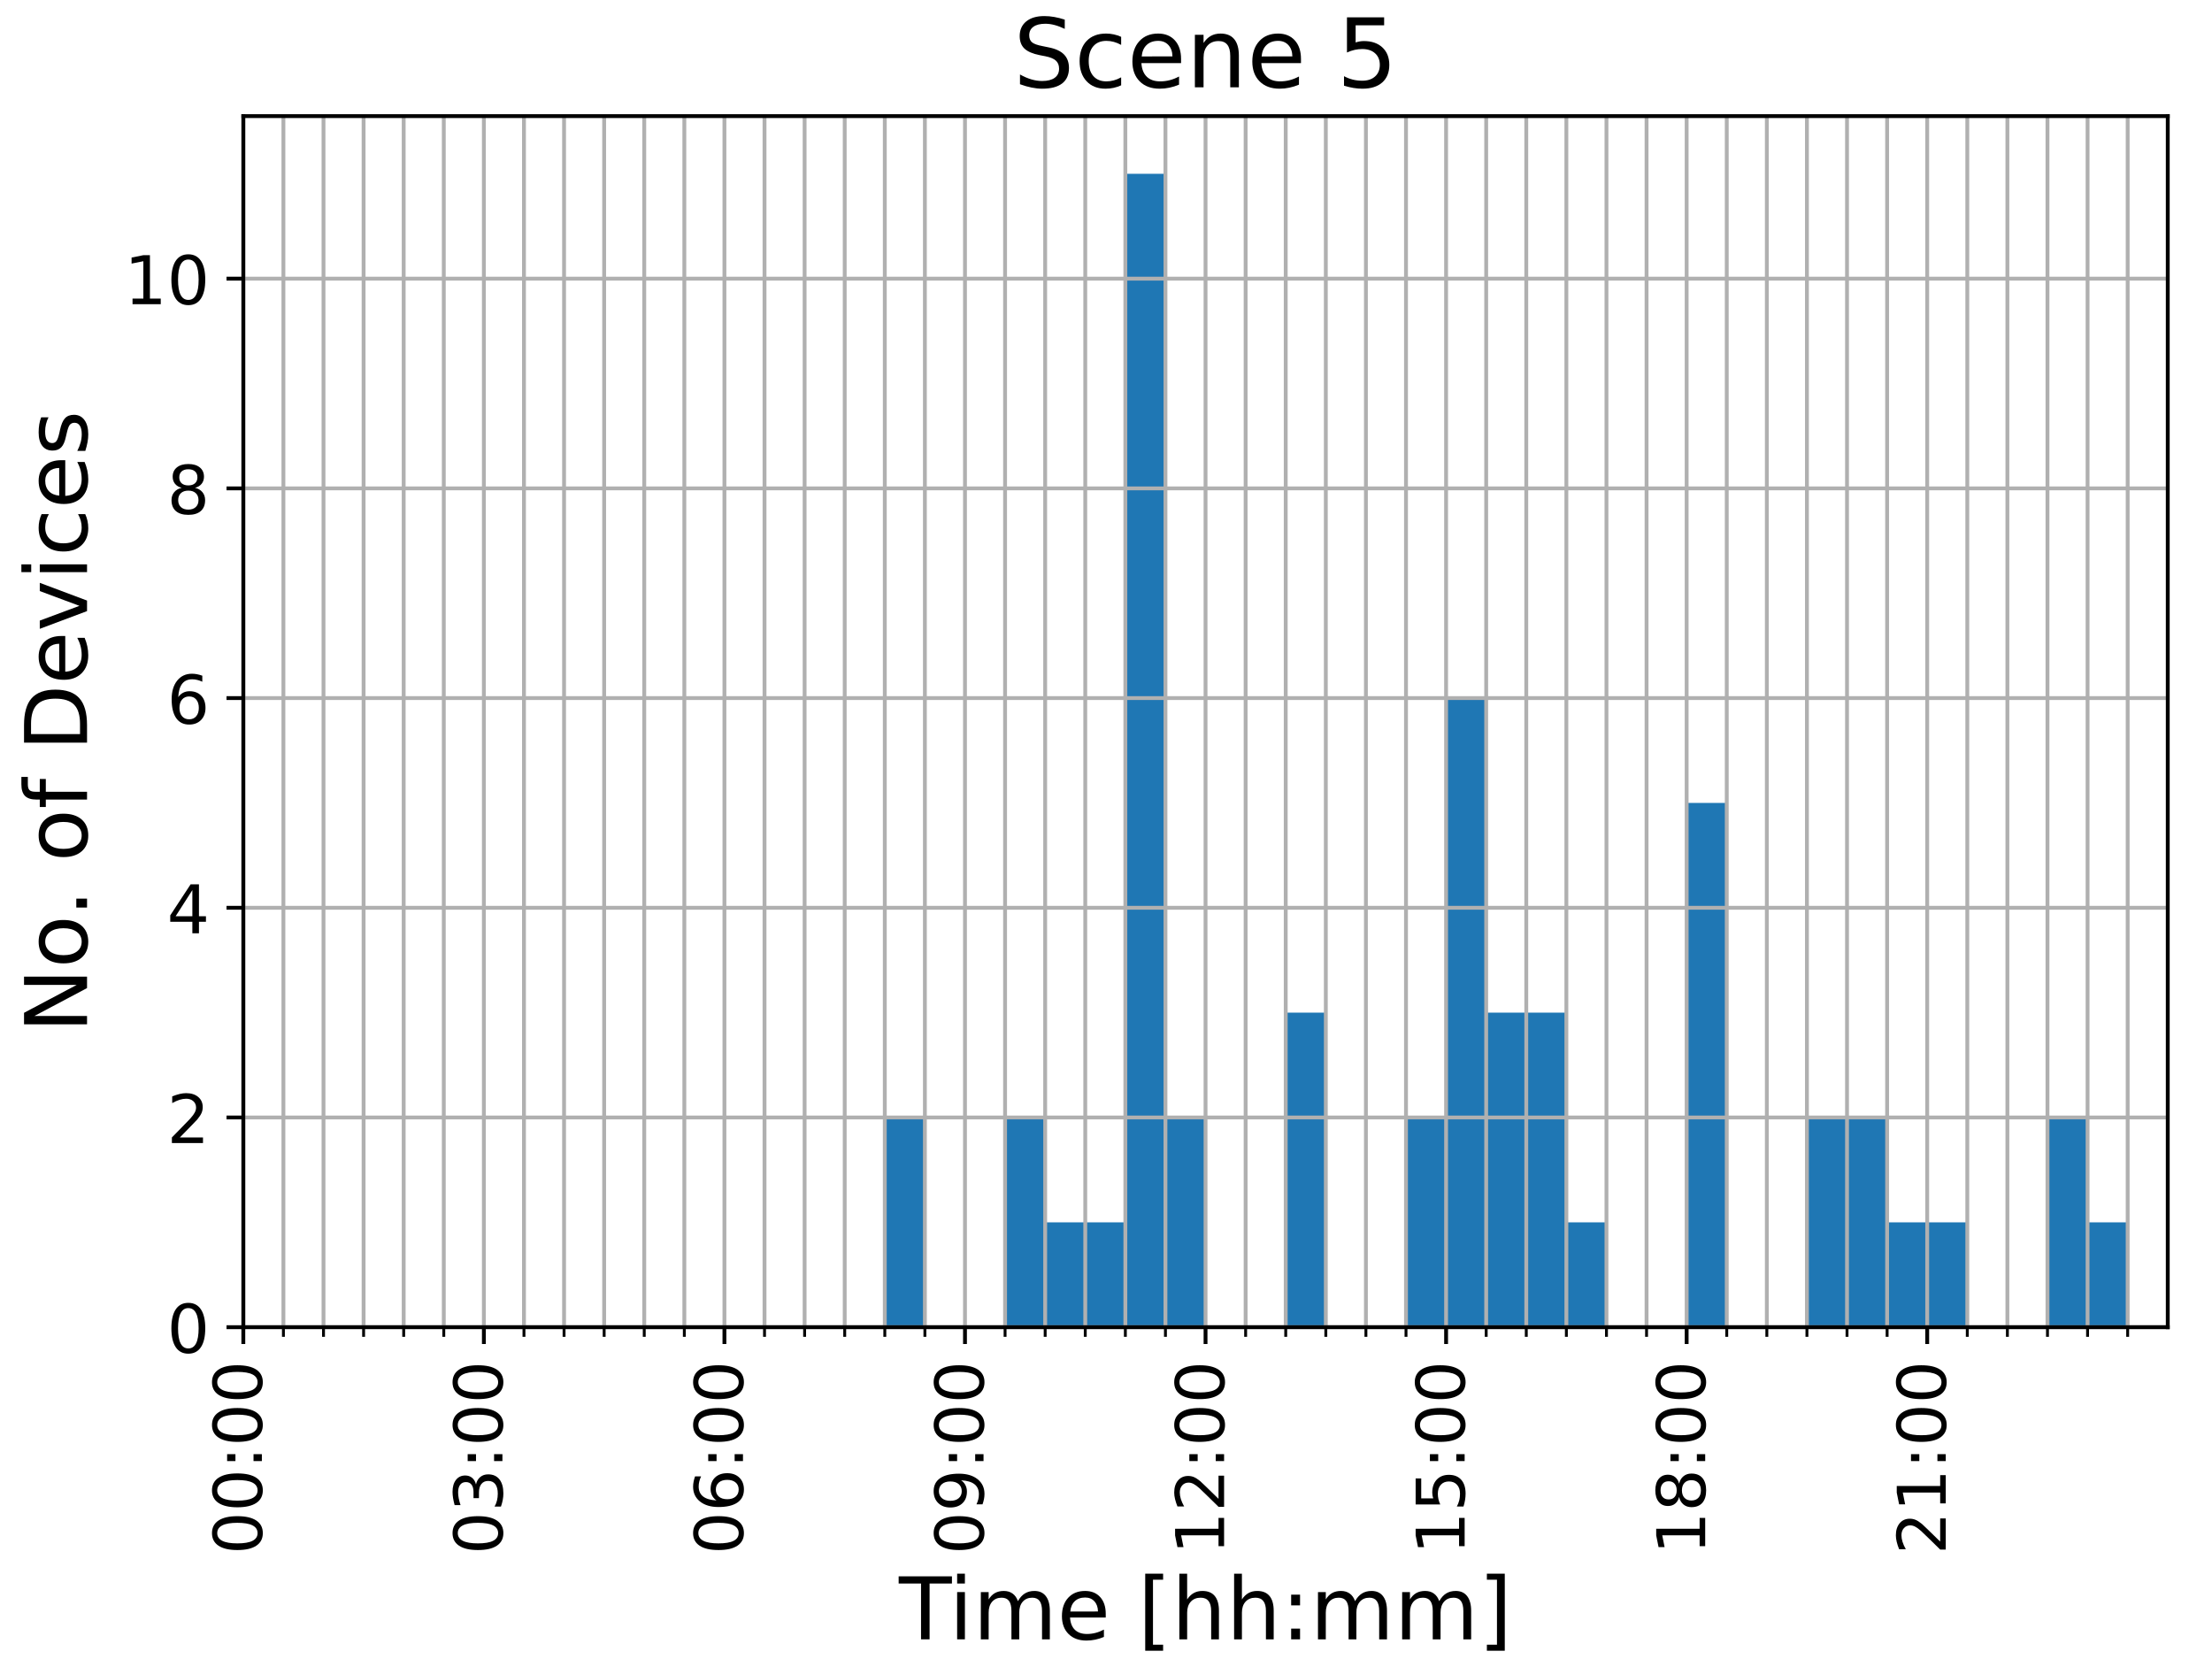 <?xml version="1.0" encoding="utf-8" standalone="no"?>
<!DOCTYPE svg PUBLIC "-//W3C//DTD SVG 1.1//EN"
  "http://www.w3.org/Graphics/SVG/1.1/DTD/svg11.dtd">
<!-- Created with matplotlib (https://matplotlib.org/) -->
<svg height="345.6pt" version="1.1" viewBox="0 0 460.8 345.6" width="460.8pt" xmlns="http://www.w3.org/2000/svg" xmlns:xlink="http://www.w3.org/1999/xlink">
 <defs>
  <style type="text/css">*{stroke-linecap:butt;stroke-linejoin:round;}</style>
 </defs>
 <g id="figure_1">
  <g id="patch_1">
   <path d="M 0 345.6 
L 460.8 345.6 
L 460.8 0 
L 0 0 
z
" style="fill:#ffffff;"/>
  </g>
  <g id="axes_1">
   <g id="patch_2">
    <path d="M 50.688 276.48 
L 451.584 276.48 
L 451.584 24.192 
L 50.688 24.192 
z
" style="fill:#ffffff;"/>
   </g>
   <g id="patch_3">
    <path clip-path="url(#p0e82ef0969)" d="M 50.688 276.48 
L 59.04 276.48 
L 59.04 276.48 
L 50.688 276.48 
z
" style="fill:#1f77b4;"/>
   </g>
   <g id="patch_4">
    <path clip-path="url(#p0e82ef0969)" d="M 59.04 276.48 
L 67.392 276.48 
L 67.392 276.48 
L 59.04 276.48 
z
" style="fill:#1f77b4;"/>
   </g>
   <g id="patch_5">
    <path clip-path="url(#p0e82ef0969)" d="M 67.392 276.48 
L 75.744 276.48 
L 75.744 276.48 
L 67.392 276.48 
z
" style="fill:#1f77b4;"/>
   </g>
   <g id="patch_6">
    <path clip-path="url(#p0e82ef0969)" d="M 75.744 276.48 
L 84.096 276.48 
L 84.096 276.48 
L 75.744 276.48 
z
" style="fill:#1f77b4;"/>
   </g>
   <g id="patch_7">
    <path clip-path="url(#p0e82ef0969)" d="M 84.096 276.48 
L 92.448 276.48 
L 92.448 276.48 
L 84.096 276.48 
z
" style="fill:#1f77b4;"/>
   </g>
   <g id="patch_8">
    <path clip-path="url(#p0e82ef0969)" d="M 92.448 276.48 
L 100.8 276.48 
L 100.8 276.48 
L 92.448 276.48 
z
" style="fill:#1f77b4;"/>
   </g>
   <g id="patch_9">
    <path clip-path="url(#p0e82ef0969)" d="M 100.8 276.48 
L 109.152 276.48 
L 109.152 276.48 
L 100.8 276.48 
z
" style="fill:#1f77b4;"/>
   </g>
   <g id="patch_10">
    <path clip-path="url(#p0e82ef0969)" d="M 109.152 276.48 
L 117.504 276.48 
L 117.504 276.48 
L 109.152 276.48 
z
" style="fill:#1f77b4;"/>
   </g>
   <g id="patch_11">
    <path clip-path="url(#p0e82ef0969)" d="M 117.504 276.48 
L 125.856 276.48 
L 125.856 276.48 
L 117.504 276.48 
z
" style="fill:#1f77b4;"/>
   </g>
   <g id="patch_12">
    <path clip-path="url(#p0e82ef0969)" d="M 125.856 276.48 
L 134.208 276.48 
L 134.208 276.48 
L 125.856 276.48 
z
" style="fill:#1f77b4;"/>
   </g>
   <g id="patch_13">
    <path clip-path="url(#p0e82ef0969)" d="M 134.208 276.48 
L 142.56 276.48 
L 142.56 276.48 
L 134.208 276.48 
z
" style="fill:#1f77b4;"/>
   </g>
   <g id="patch_14">
    <path clip-path="url(#p0e82ef0969)" d="M 142.56 276.48 
L 150.912 276.48 
L 150.912 276.48 
L 142.56 276.48 
z
" style="fill:#1f77b4;"/>
   </g>
   <g id="patch_15">
    <path clip-path="url(#p0e82ef0969)" d="M 150.912 276.48 
L 159.264 276.48 
L 159.264 276.48 
L 150.912 276.48 
z
" style="fill:#1f77b4;"/>
   </g>
   <g id="patch_16">
    <path clip-path="url(#p0e82ef0969)" d="M 159.264 276.48 
L 167.616 276.48 
L 167.616 276.48 
L 159.264 276.48 
z
" style="fill:#1f77b4;"/>
   </g>
   <g id="patch_17">
    <path clip-path="url(#p0e82ef0969)" d="M 167.616 276.48 
L 175.968 276.48 
L 175.968 276.48 
L 167.616 276.48 
z
" style="fill:#1f77b4;"/>
   </g>
   <g id="patch_18">
    <path clip-path="url(#p0e82ef0969)" d="M 175.968 276.48 
L 184.32 276.48 
L 184.32 276.48 
L 175.968 276.48 
z
" style="fill:#1f77b4;"/>
   </g>
   <g id="patch_19">
    <path clip-path="url(#p0e82ef0969)" d="M 184.32 276.48 
L 192.672 276.48 
L 192.672 232.794 
L 184.32 232.794 
z
" style="fill:#1f77b4;"/>
   </g>
   <g id="patch_20">
    <path clip-path="url(#p0e82ef0969)" d="M 192.672 276.48 
L 201.024 276.48 
L 201.024 276.48 
L 192.672 276.48 
z
" style="fill:#1f77b4;"/>
   </g>
   <g id="patch_21">
    <path clip-path="url(#p0e82ef0969)" d="M 201.024 276.48 
L 209.376 276.48 
L 209.376 276.48 
L 201.024 276.48 
z
" style="fill:#1f77b4;"/>
   </g>
   <g id="patch_22">
    <path clip-path="url(#p0e82ef0969)" d="M 209.376 276.48 
L 217.728 276.48 
L 217.728 232.794 
L 209.376 232.794 
z
" style="fill:#1f77b4;"/>
   </g>
   <g id="patch_23">
    <path clip-path="url(#p0e82ef0969)" d="M 217.728 276.48 
L 226.08 276.48 
L 226.08 254.637 
L 217.728 254.637 
z
" style="fill:#1f77b4;"/>
   </g>
   <g id="patch_24">
    <path clip-path="url(#p0e82ef0969)" d="M 226.08 276.48 
L 234.432 276.48 
L 234.432 254.637 
L 226.08 254.637 
z
" style="fill:#1f77b4;"/>
   </g>
   <g id="patch_25">
    <path clip-path="url(#p0e82ef0969)" d="M 234.432 276.48 
L 242.784 276.48 
L 242.784 36.206 
L 234.432 36.206 
z
" style="fill:#1f77b4;"/>
   </g>
   <g id="patch_26">
    <path clip-path="url(#p0e82ef0969)" d="M 242.784 276.48 
L 251.136 276.48 
L 251.136 232.794 
L 242.784 232.794 
z
" style="fill:#1f77b4;"/>
   </g>
   <g id="patch_27">
    <path clip-path="url(#p0e82ef0969)" d="M 251.136 276.48 
L 259.488 276.48 
L 259.488 276.48 
L 251.136 276.48 
z
" style="fill:#1f77b4;"/>
   </g>
   <g id="patch_28">
    <path clip-path="url(#p0e82ef0969)" d="M 259.488 276.48 
L 267.84 276.48 
L 267.84 276.48 
L 259.488 276.48 
z
" style="fill:#1f77b4;"/>
   </g>
   <g id="patch_29">
    <path clip-path="url(#p0e82ef0969)" d="M 267.84 276.48 
L 276.192 276.48 
L 276.192 210.951 
L 267.84 210.951 
z
" style="fill:#1f77b4;"/>
   </g>
   <g id="patch_30">
    <path clip-path="url(#p0e82ef0969)" d="M 276.192 276.48 
L 284.544 276.48 
L 284.544 276.48 
L 276.192 276.48 
z
" style="fill:#1f77b4;"/>
   </g>
   <g id="patch_31">
    <path clip-path="url(#p0e82ef0969)" d="M 284.544 276.48 
L 292.896 276.48 
L 292.896 276.48 
L 284.544 276.48 
z
" style="fill:#1f77b4;"/>
   </g>
   <g id="patch_32">
    <path clip-path="url(#p0e82ef0969)" d="M 292.896 276.48 
L 301.248 276.48 
L 301.248 232.794 
L 292.896 232.794 
z
" style="fill:#1f77b4;"/>
   </g>
   <g id="patch_33">
    <path clip-path="url(#p0e82ef0969)" d="M 301.248 276.48 
L 309.6 276.48 
L 309.6 145.421 
L 301.248 145.421 
z
" style="fill:#1f77b4;"/>
   </g>
   <g id="patch_34">
    <path clip-path="url(#p0e82ef0969)" d="M 309.6 276.48 
L 317.952 276.48 
L 317.952 210.951 
L 309.6 210.951 
z
" style="fill:#1f77b4;"/>
   </g>
   <g id="patch_35">
    <path clip-path="url(#p0e82ef0969)" d="M 317.952 276.48 
L 326.304 276.48 
L 326.304 210.951 
L 317.952 210.951 
z
" style="fill:#1f77b4;"/>
   </g>
   <g id="patch_36">
    <path clip-path="url(#p0e82ef0969)" d="M 326.304 276.48 
L 334.656 276.48 
L 334.656 254.637 
L 326.304 254.637 
z
" style="fill:#1f77b4;"/>
   </g>
   <g id="patch_37">
    <path clip-path="url(#p0e82ef0969)" d="M 334.656 276.48 
L 343.008 276.48 
L 343.008 276.48 
L 334.656 276.48 
z
" style="fill:#1f77b4;"/>
   </g>
   <g id="patch_38">
    <path clip-path="url(#p0e82ef0969)" d="M 343.008 276.48 
L 351.36 276.48 
L 351.36 276.48 
L 343.008 276.48 
z
" style="fill:#1f77b4;"/>
   </g>
   <g id="patch_39">
    <path clip-path="url(#p0e82ef0969)" d="M 351.36 276.48 
L 359.712 276.48 
L 359.712 167.264 
L 351.36 167.264 
z
" style="fill:#1f77b4;"/>
   </g>
   <g id="patch_40">
    <path clip-path="url(#p0e82ef0969)" d="M 359.712 276.48 
L 368.064 276.48 
L 368.064 276.48 
L 359.712 276.48 
z
" style="fill:#1f77b4;"/>
   </g>
   <g id="patch_41">
    <path clip-path="url(#p0e82ef0969)" d="M 368.064 276.48 
L 376.416 276.48 
L 376.416 276.48 
L 368.064 276.48 
z
" style="fill:#1f77b4;"/>
   </g>
   <g id="patch_42">
    <path clip-path="url(#p0e82ef0969)" d="M 376.416 276.48 
L 384.768 276.48 
L 384.768 232.794 
L 376.416 232.794 
z
" style="fill:#1f77b4;"/>
   </g>
   <g id="patch_43">
    <path clip-path="url(#p0e82ef0969)" d="M 384.768 276.48 
L 393.12 276.48 
L 393.12 232.794 
L 384.768 232.794 
z
" style="fill:#1f77b4;"/>
   </g>
   <g id="patch_44">
    <path clip-path="url(#p0e82ef0969)" d="M 393.12 276.48 
L 401.472 276.48 
L 401.472 254.637 
L 393.12 254.637 
z
" style="fill:#1f77b4;"/>
   </g>
   <g id="patch_45">
    <path clip-path="url(#p0e82ef0969)" d="M 401.472 276.48 
L 409.824 276.48 
L 409.824 254.637 
L 401.472 254.637 
z
" style="fill:#1f77b4;"/>
   </g>
   <g id="patch_46">
    <path clip-path="url(#p0e82ef0969)" d="M 409.824 276.48 
L 418.176 276.48 
L 418.176 276.48 
L 409.824 276.48 
z
" style="fill:#1f77b4;"/>
   </g>
   <g id="patch_47">
    <path clip-path="url(#p0e82ef0969)" d="M 418.176 276.48 
L 426.528 276.48 
L 426.528 276.48 
L 418.176 276.48 
z
" style="fill:#1f77b4;"/>
   </g>
   <g id="patch_48">
    <path clip-path="url(#p0e82ef0969)" d="M 426.528 276.48 
L 434.88 276.48 
L 434.88 232.794 
L 426.528 232.794 
z
" style="fill:#1f77b4;"/>
   </g>
   <g id="patch_49">
    <path clip-path="url(#p0e82ef0969)" d="M 434.88 276.48 
L 443.232 276.48 
L 443.232 254.637 
L 434.88 254.637 
z
" style="fill:#1f77b4;"/>
   </g>
   <g id="patch_50">
    <path clip-path="url(#p0e82ef0969)" d="M 443.232 276.48 
L 451.584 276.48 
L 451.584 276.48 
L 443.232 276.48 
z
" style="fill:#1f77b4;"/>
   </g>
   <g id="matplotlib.axis_1">
    <g id="xtick_1">
     <g id="line2d_1">
      <path clip-path="url(#p0e82ef0969)" d="M 50.688 276.48 
L 50.688 24.192 
" style="fill:none;stroke:#b0b0b0;stroke-linecap:square;stroke-width:0.8;"/>
     </g>
     <g id="line2d_2">
      <defs>
       <path d="M 0 0 
L 0 3.5 
" id="m8b3d0db4ae" style="stroke:#000000;stroke-width:0.8;"/>
      </defs>
      <g>
       <use style="stroke:#000000;stroke-width:0.8;" x="50.688" xlink:href="#m8b3d0db4ae" y="276.48"/>
      </g>
     </g>
     <g id="text_1">
      <!-- 00:00 -->
      <g transform="translate(54.551 323.826)rotate(-90)scale(0.14 -0.14)">
       <defs>
        <path d="M 31.781 66.406 
Q 24.172 66.406 20.328 58.906 
Q 16.5 51.422 16.5 36.375 
Q 16.5 21.391 20.328 13.891 
Q 24.172 6.391 31.781 6.391 
Q 39.453 6.391 43.281 13.891 
Q 47.125 21.391 47.125 36.375 
Q 47.125 51.422 43.281 58.906 
Q 39.453 66.406 31.781 66.406 
z
M 31.781 74.219 
Q 44.047 74.219 50.516 64.516 
Q 56.984 54.828 56.984 36.375 
Q 56.984 17.969 50.516 8.266 
Q 44.047 -1.422 31.781 -1.422 
Q 19.531 -1.422 13.062 8.266 
Q 6.594 17.969 6.594 36.375 
Q 6.594 54.828 13.062 64.516 
Q 19.531 74.219 31.781 74.219 
z
" id="DejaVuSans-48"/>
        <path d="M 11.719 12.406 
L 22.016 12.406 
L 22.016 0 
L 11.719 0 
z
M 11.719 51.703 
L 22.016 51.703 
L 22.016 39.312 
L 11.719 39.312 
z
" id="DejaVuSans-58"/>
       </defs>
       <use xlink:href="#DejaVuSans-48"/>
       <use x="63.623" xlink:href="#DejaVuSans-48"/>
       <use x="127.246" xlink:href="#DejaVuSans-58"/>
       <use x="160.938" xlink:href="#DejaVuSans-48"/>
       <use x="224.561" xlink:href="#DejaVuSans-48"/>
      </g>
     </g>
    </g>
    <g id="xtick_2">
     <g id="line2d_3">
      <path clip-path="url(#p0e82ef0969)" d="M 100.8 276.48 
L 100.8 24.192 
" style="fill:none;stroke:#b0b0b0;stroke-linecap:square;stroke-width:0.8;"/>
     </g>
     <g id="line2d_4">
      <g>
       <use style="stroke:#000000;stroke-width:0.8;" x="100.8" xlink:href="#m8b3d0db4ae" y="276.48"/>
      </g>
     </g>
     <g id="text_2">
      <!-- 03:00 -->
      <g transform="translate(104.663 323.826)rotate(-90)scale(0.14 -0.14)">
       <defs>
        <path d="M 40.578 39.312 
Q 47.656 37.797 51.625 33 
Q 55.609 28.219 55.609 21.188 
Q 55.609 10.406 48.188 4.484 
Q 40.766 -1.422 27.094 -1.422 
Q 22.516 -1.422 17.656 -0.516 
Q 12.797 0.391 7.625 2.203 
L 7.625 11.719 
Q 11.719 9.328 16.594 8.109 
Q 21.484 6.891 26.812 6.891 
Q 36.078 6.891 40.938 10.547 
Q 45.797 14.203 45.797 21.188 
Q 45.797 27.641 41.281 31.266 
Q 36.766 34.906 28.719 34.906 
L 20.219 34.906 
L 20.219 43.016 
L 29.109 43.016 
Q 36.375 43.016 40.234 45.922 
Q 44.094 48.828 44.094 54.297 
Q 44.094 59.906 40.109 62.906 
Q 36.141 65.922 28.719 65.922 
Q 24.656 65.922 20.016 65.031 
Q 15.375 64.156 9.812 62.312 
L 9.812 71.094 
Q 15.438 72.656 20.344 73.438 
Q 25.25 74.219 29.594 74.219 
Q 40.828 74.219 47.359 69.109 
Q 53.906 64.016 53.906 55.328 
Q 53.906 49.266 50.438 45.094 
Q 46.969 40.922 40.578 39.312 
z
" id="DejaVuSans-51"/>
       </defs>
       <use xlink:href="#DejaVuSans-48"/>
       <use x="63.623" xlink:href="#DejaVuSans-51"/>
       <use x="127.246" xlink:href="#DejaVuSans-58"/>
       <use x="160.938" xlink:href="#DejaVuSans-48"/>
       <use x="224.561" xlink:href="#DejaVuSans-48"/>
      </g>
     </g>
    </g>
    <g id="xtick_3">
     <g id="line2d_5">
      <path clip-path="url(#p0e82ef0969)" d="M 150.912 276.48 
L 150.912 24.192 
" style="fill:none;stroke:#b0b0b0;stroke-linecap:square;stroke-width:0.8;"/>
     </g>
     <g id="line2d_6">
      <g>
       <use style="stroke:#000000;stroke-width:0.8;" x="150.912" xlink:href="#m8b3d0db4ae" y="276.48"/>
      </g>
     </g>
     <g id="text_3">
      <!-- 06:00 -->
      <g transform="translate(154.775 323.826)rotate(-90)scale(0.14 -0.14)">
       <defs>
        <path d="M 33.016 40.375 
Q 26.375 40.375 22.484 35.828 
Q 18.609 31.297 18.609 23.391 
Q 18.609 15.531 22.484 10.953 
Q 26.375 6.391 33.016 6.391 
Q 39.656 6.391 43.531 10.953 
Q 47.406 15.531 47.406 23.391 
Q 47.406 31.297 43.531 35.828 
Q 39.656 40.375 33.016 40.375 
z
M 52.594 71.297 
L 52.594 62.312 
Q 48.875 64.062 45.094 64.984 
Q 41.312 65.922 37.594 65.922 
Q 27.828 65.922 22.672 59.328 
Q 17.531 52.734 16.797 39.406 
Q 19.672 43.656 24.016 45.922 
Q 28.375 48.188 33.594 48.188 
Q 44.578 48.188 50.953 41.516 
Q 57.328 34.859 57.328 23.391 
Q 57.328 12.156 50.688 5.359 
Q 44.047 -1.422 33.016 -1.422 
Q 20.359 -1.422 13.672 8.266 
Q 6.984 17.969 6.984 36.375 
Q 6.984 53.656 15.188 63.938 
Q 23.391 74.219 37.203 74.219 
Q 40.922 74.219 44.703 73.484 
Q 48.484 72.75 52.594 71.297 
z
" id="DejaVuSans-54"/>
       </defs>
       <use xlink:href="#DejaVuSans-48"/>
       <use x="63.623" xlink:href="#DejaVuSans-54"/>
       <use x="127.246" xlink:href="#DejaVuSans-58"/>
       <use x="160.938" xlink:href="#DejaVuSans-48"/>
       <use x="224.561" xlink:href="#DejaVuSans-48"/>
      </g>
     </g>
    </g>
    <g id="xtick_4">
     <g id="line2d_7">
      <path clip-path="url(#p0e82ef0969)" d="M 201.024 276.48 
L 201.024 24.192 
" style="fill:none;stroke:#b0b0b0;stroke-linecap:square;stroke-width:0.8;"/>
     </g>
     <g id="line2d_8">
      <g>
       <use style="stroke:#000000;stroke-width:0.8;" x="201.024" xlink:href="#m8b3d0db4ae" y="276.48"/>
      </g>
     </g>
     <g id="text_4">
      <!-- 09:00 -->
      <g transform="translate(204.887 323.826)rotate(-90)scale(0.14 -0.14)">
       <defs>
        <path d="M 10.984 1.516 
L 10.984 10.5 
Q 14.703 8.734 18.5 7.812 
Q 22.312 6.891 25.984 6.891 
Q 35.75 6.891 40.891 13.453 
Q 46.047 20.016 46.781 33.406 
Q 43.953 29.203 39.594 26.953 
Q 35.25 24.703 29.984 24.703 
Q 19.047 24.703 12.672 31.312 
Q 6.297 37.938 6.297 49.422 
Q 6.297 60.641 12.938 67.422 
Q 19.578 74.219 30.609 74.219 
Q 43.266 74.219 49.922 64.516 
Q 56.594 54.828 56.594 36.375 
Q 56.594 19.141 48.406 8.859 
Q 40.234 -1.422 26.422 -1.422 
Q 22.703 -1.422 18.891 -0.688 
Q 15.094 0.047 10.984 1.516 
z
M 30.609 32.422 
Q 37.25 32.422 41.125 36.953 
Q 45.016 41.5 45.016 49.422 
Q 45.016 57.281 41.125 61.844 
Q 37.25 66.406 30.609 66.406 
Q 23.969 66.406 20.094 61.844 
Q 16.219 57.281 16.219 49.422 
Q 16.219 41.5 20.094 36.953 
Q 23.969 32.422 30.609 32.422 
z
" id="DejaVuSans-57"/>
       </defs>
       <use xlink:href="#DejaVuSans-48"/>
       <use x="63.623" xlink:href="#DejaVuSans-57"/>
       <use x="127.246" xlink:href="#DejaVuSans-58"/>
       <use x="160.938" xlink:href="#DejaVuSans-48"/>
       <use x="224.561" xlink:href="#DejaVuSans-48"/>
      </g>
     </g>
    </g>
    <g id="xtick_5">
     <g id="line2d_9">
      <path clip-path="url(#p0e82ef0969)" d="M 251.136 276.48 
L 251.136 24.192 
" style="fill:none;stroke:#b0b0b0;stroke-linecap:square;stroke-width:0.8;"/>
     </g>
     <g id="line2d_10">
      <g>
       <use style="stroke:#000000;stroke-width:0.8;" x="251.136" xlink:href="#m8b3d0db4ae" y="276.48"/>
      </g>
     </g>
     <g id="text_5">
      <!-- 12:00 -->
      <g transform="translate(254.999 323.826)rotate(-90)scale(0.14 -0.14)">
       <defs>
        <path d="M 12.406 8.297 
L 28.516 8.297 
L 28.516 63.922 
L 10.984 60.406 
L 10.984 69.391 
L 28.422 72.906 
L 38.281 72.906 
L 38.281 8.297 
L 54.391 8.297 
L 54.391 0 
L 12.406 0 
z
" id="DejaVuSans-49"/>
        <path d="M 19.188 8.297 
L 53.609 8.297 
L 53.609 0 
L 7.328 0 
L 7.328 8.297 
Q 12.938 14.109 22.625 23.891 
Q 32.328 33.688 34.812 36.531 
Q 39.547 41.844 41.422 45.531 
Q 43.312 49.219 43.312 52.781 
Q 43.312 58.594 39.234 62.25 
Q 35.156 65.922 28.609 65.922 
Q 23.969 65.922 18.812 64.312 
Q 13.672 62.703 7.812 59.422 
L 7.812 69.391 
Q 13.766 71.781 18.938 73 
Q 24.125 74.219 28.422 74.219 
Q 39.75 74.219 46.484 68.547 
Q 53.219 62.891 53.219 53.422 
Q 53.219 48.922 51.531 44.891 
Q 49.859 40.875 45.406 35.406 
Q 44.188 33.984 37.641 27.219 
Q 31.109 20.453 19.188 8.297 
z
" id="DejaVuSans-50"/>
       </defs>
       <use xlink:href="#DejaVuSans-49"/>
       <use x="63.623" xlink:href="#DejaVuSans-50"/>
       <use x="127.246" xlink:href="#DejaVuSans-58"/>
       <use x="160.938" xlink:href="#DejaVuSans-48"/>
       <use x="224.561" xlink:href="#DejaVuSans-48"/>
      </g>
     </g>
    </g>
    <g id="xtick_6">
     <g id="line2d_11">
      <path clip-path="url(#p0e82ef0969)" d="M 301.248 276.48 
L 301.248 24.192 
" style="fill:none;stroke:#b0b0b0;stroke-linecap:square;stroke-width:0.8;"/>
     </g>
     <g id="line2d_12">
      <g>
       <use style="stroke:#000000;stroke-width:0.8;" x="301.248" xlink:href="#m8b3d0db4ae" y="276.48"/>
      </g>
     </g>
     <g id="text_6">
      <!-- 15:00 -->
      <g transform="translate(305.111 323.826)rotate(-90)scale(0.14 -0.14)">
       <defs>
        <path d="M 10.797 72.906 
L 49.516 72.906 
L 49.516 64.594 
L 19.828 64.594 
L 19.828 46.734 
Q 21.969 47.469 24.109 47.828 
Q 26.266 48.188 28.422 48.188 
Q 40.625 48.188 47.75 41.5 
Q 54.891 34.812 54.891 23.391 
Q 54.891 11.625 47.562 5.094 
Q 40.234 -1.422 26.906 -1.422 
Q 22.312 -1.422 17.547 -0.641 
Q 12.797 0.141 7.719 1.703 
L 7.719 11.625 
Q 12.109 9.234 16.797 8.062 
Q 21.484 6.891 26.703 6.891 
Q 35.156 6.891 40.078 11.328 
Q 45.016 15.766 45.016 23.391 
Q 45.016 31 40.078 35.438 
Q 35.156 39.891 26.703 39.891 
Q 22.75 39.891 18.812 39.016 
Q 14.891 38.141 10.797 36.281 
z
" id="DejaVuSans-53"/>
       </defs>
       <use xlink:href="#DejaVuSans-49"/>
       <use x="63.623" xlink:href="#DejaVuSans-53"/>
       <use x="127.246" xlink:href="#DejaVuSans-58"/>
       <use x="160.938" xlink:href="#DejaVuSans-48"/>
       <use x="224.561" xlink:href="#DejaVuSans-48"/>
      </g>
     </g>
    </g>
    <g id="xtick_7">
     <g id="line2d_13">
      <path clip-path="url(#p0e82ef0969)" d="M 351.36 276.48 
L 351.36 24.192 
" style="fill:none;stroke:#b0b0b0;stroke-linecap:square;stroke-width:0.8;"/>
     </g>
     <g id="line2d_14">
      <g>
       <use style="stroke:#000000;stroke-width:0.8;" x="351.36" xlink:href="#m8b3d0db4ae" y="276.48"/>
      </g>
     </g>
     <g id="text_7">
      <!-- 18:00 -->
      <g transform="translate(355.223 323.826)rotate(-90)scale(0.14 -0.14)">
       <defs>
        <path d="M 31.781 34.625 
Q 24.75 34.625 20.719 30.859 
Q 16.703 27.094 16.703 20.516 
Q 16.703 13.922 20.719 10.156 
Q 24.75 6.391 31.781 6.391 
Q 38.812 6.391 42.859 10.172 
Q 46.922 13.969 46.922 20.516 
Q 46.922 27.094 42.891 30.859 
Q 38.875 34.625 31.781 34.625 
z
M 21.922 38.812 
Q 15.578 40.375 12.031 44.719 
Q 8.5 49.078 8.5 55.328 
Q 8.5 64.062 14.719 69.141 
Q 20.953 74.219 31.781 74.219 
Q 42.672 74.219 48.875 69.141 
Q 55.078 64.062 55.078 55.328 
Q 55.078 49.078 51.531 44.719 
Q 48 40.375 41.703 38.812 
Q 48.828 37.156 52.797 32.312 
Q 56.781 27.484 56.781 20.516 
Q 56.781 9.906 50.312 4.234 
Q 43.844 -1.422 31.781 -1.422 
Q 19.734 -1.422 13.25 4.234 
Q 6.781 9.906 6.781 20.516 
Q 6.781 27.484 10.781 32.312 
Q 14.797 37.156 21.922 38.812 
z
M 18.312 54.391 
Q 18.312 48.734 21.844 45.562 
Q 25.391 42.391 31.781 42.391 
Q 38.141 42.391 41.719 45.562 
Q 45.312 48.734 45.312 54.391 
Q 45.312 60.062 41.719 63.234 
Q 38.141 66.406 31.781 66.406 
Q 25.391 66.406 21.844 63.234 
Q 18.312 60.062 18.312 54.391 
z
" id="DejaVuSans-56"/>
       </defs>
       <use xlink:href="#DejaVuSans-49"/>
       <use x="63.623" xlink:href="#DejaVuSans-56"/>
       <use x="127.246" xlink:href="#DejaVuSans-58"/>
       <use x="160.938" xlink:href="#DejaVuSans-48"/>
       <use x="224.561" xlink:href="#DejaVuSans-48"/>
      </g>
     </g>
    </g>
    <g id="xtick_8">
     <g id="line2d_15">
      <path clip-path="url(#p0e82ef0969)" d="M 401.472 276.48 
L 401.472 24.192 
" style="fill:none;stroke:#b0b0b0;stroke-linecap:square;stroke-width:0.8;"/>
     </g>
     <g id="line2d_16">
      <g>
       <use style="stroke:#000000;stroke-width:0.8;" x="401.472" xlink:href="#m8b3d0db4ae" y="276.48"/>
      </g>
     </g>
     <g id="text_8">
      <!-- 21:00 -->
      <g transform="translate(405.335 323.826)rotate(-90)scale(0.14 -0.14)">
       <use xlink:href="#DejaVuSans-50"/>
       <use x="63.623" xlink:href="#DejaVuSans-49"/>
       <use x="127.246" xlink:href="#DejaVuSans-58"/>
       <use x="160.938" xlink:href="#DejaVuSans-48"/>
       <use x="224.561" xlink:href="#DejaVuSans-48"/>
      </g>
     </g>
    </g>
    <g id="xtick_9">
     <g id="line2d_17">
      <path clip-path="url(#p0e82ef0969)" d="M 59.04 276.48 
L 59.04 24.192 
" style="fill:none;stroke:#b0b0b0;stroke-linecap:square;stroke-width:0.8;"/>
     </g>
     <g id="line2d_18">
      <defs>
       <path d="M 0 0 
L 0 2 
" id="m9f0a3ba4f6" style="stroke:#000000;stroke-width:0.6;"/>
      </defs>
      <g>
       <use style="stroke:#000000;stroke-width:0.6;" x="59.04" xlink:href="#m9f0a3ba4f6" y="276.48"/>
      </g>
     </g>
    </g>
    <g id="xtick_10">
     <g id="line2d_19">
      <path clip-path="url(#p0e82ef0969)" d="M 67.392 276.48 
L 67.392 24.192 
" style="fill:none;stroke:#b0b0b0;stroke-linecap:square;stroke-width:0.8;"/>
     </g>
     <g id="line2d_20">
      <g>
       <use style="stroke:#000000;stroke-width:0.6;" x="67.392" xlink:href="#m9f0a3ba4f6" y="276.48"/>
      </g>
     </g>
    </g>
    <g id="xtick_11">
     <g id="line2d_21">
      <path clip-path="url(#p0e82ef0969)" d="M 75.744 276.48 
L 75.744 24.192 
" style="fill:none;stroke:#b0b0b0;stroke-linecap:square;stroke-width:0.8;"/>
     </g>
     <g id="line2d_22">
      <g>
       <use style="stroke:#000000;stroke-width:0.6;" x="75.744" xlink:href="#m9f0a3ba4f6" y="276.48"/>
      </g>
     </g>
    </g>
    <g id="xtick_12">
     <g id="line2d_23">
      <path clip-path="url(#p0e82ef0969)" d="M 84.096 276.48 
L 84.096 24.192 
" style="fill:none;stroke:#b0b0b0;stroke-linecap:square;stroke-width:0.8;"/>
     </g>
     <g id="line2d_24">
      <g>
       <use style="stroke:#000000;stroke-width:0.6;" x="84.096" xlink:href="#m9f0a3ba4f6" y="276.48"/>
      </g>
     </g>
    </g>
    <g id="xtick_13">
     <g id="line2d_25">
      <path clip-path="url(#p0e82ef0969)" d="M 92.448 276.48 
L 92.448 24.192 
" style="fill:none;stroke:#b0b0b0;stroke-linecap:square;stroke-width:0.8;"/>
     </g>
     <g id="line2d_26">
      <g>
       <use style="stroke:#000000;stroke-width:0.6;" x="92.448" xlink:href="#m9f0a3ba4f6" y="276.48"/>
      </g>
     </g>
    </g>
    <g id="xtick_14">
     <g id="line2d_27">
      <path clip-path="url(#p0e82ef0969)" d="M 109.152 276.48 
L 109.152 24.192 
" style="fill:none;stroke:#b0b0b0;stroke-linecap:square;stroke-width:0.8;"/>
     </g>
     <g id="line2d_28">
      <g>
       <use style="stroke:#000000;stroke-width:0.6;" x="109.152" xlink:href="#m9f0a3ba4f6" y="276.48"/>
      </g>
     </g>
    </g>
    <g id="xtick_15">
     <g id="line2d_29">
      <path clip-path="url(#p0e82ef0969)" d="M 117.504 276.48 
L 117.504 24.192 
" style="fill:none;stroke:#b0b0b0;stroke-linecap:square;stroke-width:0.8;"/>
     </g>
     <g id="line2d_30">
      <g>
       <use style="stroke:#000000;stroke-width:0.6;" x="117.504" xlink:href="#m9f0a3ba4f6" y="276.48"/>
      </g>
     </g>
    </g>
    <g id="xtick_16">
     <g id="line2d_31">
      <path clip-path="url(#p0e82ef0969)" d="M 125.856 276.48 
L 125.856 24.192 
" style="fill:none;stroke:#b0b0b0;stroke-linecap:square;stroke-width:0.8;"/>
     </g>
     <g id="line2d_32">
      <g>
       <use style="stroke:#000000;stroke-width:0.6;" x="125.856" xlink:href="#m9f0a3ba4f6" y="276.48"/>
      </g>
     </g>
    </g>
    <g id="xtick_17">
     <g id="line2d_33">
      <path clip-path="url(#p0e82ef0969)" d="M 134.208 276.48 
L 134.208 24.192 
" style="fill:none;stroke:#b0b0b0;stroke-linecap:square;stroke-width:0.8;"/>
     </g>
     <g id="line2d_34">
      <g>
       <use style="stroke:#000000;stroke-width:0.6;" x="134.208" xlink:href="#m9f0a3ba4f6" y="276.48"/>
      </g>
     </g>
    </g>
    <g id="xtick_18">
     <g id="line2d_35">
      <path clip-path="url(#p0e82ef0969)" d="M 142.56 276.48 
L 142.56 24.192 
" style="fill:none;stroke:#b0b0b0;stroke-linecap:square;stroke-width:0.8;"/>
     </g>
     <g id="line2d_36">
      <g>
       <use style="stroke:#000000;stroke-width:0.6;" x="142.56" xlink:href="#m9f0a3ba4f6" y="276.48"/>
      </g>
     </g>
    </g>
    <g id="xtick_19">
     <g id="line2d_37">
      <path clip-path="url(#p0e82ef0969)" d="M 159.264 276.48 
L 159.264 24.192 
" style="fill:none;stroke:#b0b0b0;stroke-linecap:square;stroke-width:0.8;"/>
     </g>
     <g id="line2d_38">
      <g>
       <use style="stroke:#000000;stroke-width:0.6;" x="159.264" xlink:href="#m9f0a3ba4f6" y="276.48"/>
      </g>
     </g>
    </g>
    <g id="xtick_20">
     <g id="line2d_39">
      <path clip-path="url(#p0e82ef0969)" d="M 167.616 276.48 
L 167.616 24.192 
" style="fill:none;stroke:#b0b0b0;stroke-linecap:square;stroke-width:0.8;"/>
     </g>
     <g id="line2d_40">
      <g>
       <use style="stroke:#000000;stroke-width:0.6;" x="167.616" xlink:href="#m9f0a3ba4f6" y="276.48"/>
      </g>
     </g>
    </g>
    <g id="xtick_21">
     <g id="line2d_41">
      <path clip-path="url(#p0e82ef0969)" d="M 175.968 276.48 
L 175.968 24.192 
" style="fill:none;stroke:#b0b0b0;stroke-linecap:square;stroke-width:0.8;"/>
     </g>
     <g id="line2d_42">
      <g>
       <use style="stroke:#000000;stroke-width:0.6;" x="175.968" xlink:href="#m9f0a3ba4f6" y="276.48"/>
      </g>
     </g>
    </g>
    <g id="xtick_22">
     <g id="line2d_43">
      <path clip-path="url(#p0e82ef0969)" d="M 184.32 276.48 
L 184.32 24.192 
" style="fill:none;stroke:#b0b0b0;stroke-linecap:square;stroke-width:0.8;"/>
     </g>
     <g id="line2d_44">
      <g>
       <use style="stroke:#000000;stroke-width:0.6;" x="184.32" xlink:href="#m9f0a3ba4f6" y="276.48"/>
      </g>
     </g>
    </g>
    <g id="xtick_23">
     <g id="line2d_45">
      <path clip-path="url(#p0e82ef0969)" d="M 192.672 276.48 
L 192.672 24.192 
" style="fill:none;stroke:#b0b0b0;stroke-linecap:square;stroke-width:0.8;"/>
     </g>
     <g id="line2d_46">
      <g>
       <use style="stroke:#000000;stroke-width:0.6;" x="192.672" xlink:href="#m9f0a3ba4f6" y="276.48"/>
      </g>
     </g>
    </g>
    <g id="xtick_24">
     <g id="line2d_47">
      <path clip-path="url(#p0e82ef0969)" d="M 209.376 276.48 
L 209.376 24.192 
" style="fill:none;stroke:#b0b0b0;stroke-linecap:square;stroke-width:0.8;"/>
     </g>
     <g id="line2d_48">
      <g>
       <use style="stroke:#000000;stroke-width:0.6;" x="209.376" xlink:href="#m9f0a3ba4f6" y="276.48"/>
      </g>
     </g>
    </g>
    <g id="xtick_25">
     <g id="line2d_49">
      <path clip-path="url(#p0e82ef0969)" d="M 217.728 276.48 
L 217.728 24.192 
" style="fill:none;stroke:#b0b0b0;stroke-linecap:square;stroke-width:0.8;"/>
     </g>
     <g id="line2d_50">
      <g>
       <use style="stroke:#000000;stroke-width:0.6;" x="217.728" xlink:href="#m9f0a3ba4f6" y="276.48"/>
      </g>
     </g>
    </g>
    <g id="xtick_26">
     <g id="line2d_51">
      <path clip-path="url(#p0e82ef0969)" d="M 226.08 276.48 
L 226.08 24.192 
" style="fill:none;stroke:#b0b0b0;stroke-linecap:square;stroke-width:0.8;"/>
     </g>
     <g id="line2d_52">
      <g>
       <use style="stroke:#000000;stroke-width:0.6;" x="226.08" xlink:href="#m9f0a3ba4f6" y="276.48"/>
      </g>
     </g>
    </g>
    <g id="xtick_27">
     <g id="line2d_53">
      <path clip-path="url(#p0e82ef0969)" d="M 234.432 276.48 
L 234.432 24.192 
" style="fill:none;stroke:#b0b0b0;stroke-linecap:square;stroke-width:0.8;"/>
     </g>
     <g id="line2d_54">
      <g>
       <use style="stroke:#000000;stroke-width:0.6;" x="234.432" xlink:href="#m9f0a3ba4f6" y="276.48"/>
      </g>
     </g>
    </g>
    <g id="xtick_28">
     <g id="line2d_55">
      <path clip-path="url(#p0e82ef0969)" d="M 242.784 276.48 
L 242.784 24.192 
" style="fill:none;stroke:#b0b0b0;stroke-linecap:square;stroke-width:0.8;"/>
     </g>
     <g id="line2d_56">
      <g>
       <use style="stroke:#000000;stroke-width:0.6;" x="242.784" xlink:href="#m9f0a3ba4f6" y="276.48"/>
      </g>
     </g>
    </g>
    <g id="xtick_29">
     <g id="line2d_57">
      <path clip-path="url(#p0e82ef0969)" d="M 259.488 276.48 
L 259.488 24.192 
" style="fill:none;stroke:#b0b0b0;stroke-linecap:square;stroke-width:0.8;"/>
     </g>
     <g id="line2d_58">
      <g>
       <use style="stroke:#000000;stroke-width:0.6;" x="259.488" xlink:href="#m9f0a3ba4f6" y="276.48"/>
      </g>
     </g>
    </g>
    <g id="xtick_30">
     <g id="line2d_59">
      <path clip-path="url(#p0e82ef0969)" d="M 267.84 276.48 
L 267.84 24.192 
" style="fill:none;stroke:#b0b0b0;stroke-linecap:square;stroke-width:0.8;"/>
     </g>
     <g id="line2d_60">
      <g>
       <use style="stroke:#000000;stroke-width:0.6;" x="267.84" xlink:href="#m9f0a3ba4f6" y="276.48"/>
      </g>
     </g>
    </g>
    <g id="xtick_31">
     <g id="line2d_61">
      <path clip-path="url(#p0e82ef0969)" d="M 276.192 276.48 
L 276.192 24.192 
" style="fill:none;stroke:#b0b0b0;stroke-linecap:square;stroke-width:0.8;"/>
     </g>
     <g id="line2d_62">
      <g>
       <use style="stroke:#000000;stroke-width:0.6;" x="276.192" xlink:href="#m9f0a3ba4f6" y="276.48"/>
      </g>
     </g>
    </g>
    <g id="xtick_32">
     <g id="line2d_63">
      <path clip-path="url(#p0e82ef0969)" d="M 284.544 276.48 
L 284.544 24.192 
" style="fill:none;stroke:#b0b0b0;stroke-linecap:square;stroke-width:0.8;"/>
     </g>
     <g id="line2d_64">
      <g>
       <use style="stroke:#000000;stroke-width:0.6;" x="284.544" xlink:href="#m9f0a3ba4f6" y="276.48"/>
      </g>
     </g>
    </g>
    <g id="xtick_33">
     <g id="line2d_65">
      <path clip-path="url(#p0e82ef0969)" d="M 292.896 276.48 
L 292.896 24.192 
" style="fill:none;stroke:#b0b0b0;stroke-linecap:square;stroke-width:0.8;"/>
     </g>
     <g id="line2d_66">
      <g>
       <use style="stroke:#000000;stroke-width:0.6;" x="292.896" xlink:href="#m9f0a3ba4f6" y="276.48"/>
      </g>
     </g>
    </g>
    <g id="xtick_34">
     <g id="line2d_67">
      <path clip-path="url(#p0e82ef0969)" d="M 309.6 276.48 
L 309.6 24.192 
" style="fill:none;stroke:#b0b0b0;stroke-linecap:square;stroke-width:0.8;"/>
     </g>
     <g id="line2d_68">
      <g>
       <use style="stroke:#000000;stroke-width:0.6;" x="309.6" xlink:href="#m9f0a3ba4f6" y="276.48"/>
      </g>
     </g>
    </g>
    <g id="xtick_35">
     <g id="line2d_69">
      <path clip-path="url(#p0e82ef0969)" d="M 317.952 276.48 
L 317.952 24.192 
" style="fill:none;stroke:#b0b0b0;stroke-linecap:square;stroke-width:0.8;"/>
     </g>
     <g id="line2d_70">
      <g>
       <use style="stroke:#000000;stroke-width:0.6;" x="317.952" xlink:href="#m9f0a3ba4f6" y="276.48"/>
      </g>
     </g>
    </g>
    <g id="xtick_36">
     <g id="line2d_71">
      <path clip-path="url(#p0e82ef0969)" d="M 326.304 276.48 
L 326.304 24.192 
" style="fill:none;stroke:#b0b0b0;stroke-linecap:square;stroke-width:0.8;"/>
     </g>
     <g id="line2d_72">
      <g>
       <use style="stroke:#000000;stroke-width:0.6;" x="326.304" xlink:href="#m9f0a3ba4f6" y="276.48"/>
      </g>
     </g>
    </g>
    <g id="xtick_37">
     <g id="line2d_73">
      <path clip-path="url(#p0e82ef0969)" d="M 334.656 276.48 
L 334.656 24.192 
" style="fill:none;stroke:#b0b0b0;stroke-linecap:square;stroke-width:0.8;"/>
     </g>
     <g id="line2d_74">
      <g>
       <use style="stroke:#000000;stroke-width:0.6;" x="334.656" xlink:href="#m9f0a3ba4f6" y="276.48"/>
      </g>
     </g>
    </g>
    <g id="xtick_38">
     <g id="line2d_75">
      <path clip-path="url(#p0e82ef0969)" d="M 343.008 276.48 
L 343.008 24.192 
" style="fill:none;stroke:#b0b0b0;stroke-linecap:square;stroke-width:0.8;"/>
     </g>
     <g id="line2d_76">
      <g>
       <use style="stroke:#000000;stroke-width:0.6;" x="343.008" xlink:href="#m9f0a3ba4f6" y="276.48"/>
      </g>
     </g>
    </g>
    <g id="xtick_39">
     <g id="line2d_77">
      <path clip-path="url(#p0e82ef0969)" d="M 359.712 276.48 
L 359.712 24.192 
" style="fill:none;stroke:#b0b0b0;stroke-linecap:square;stroke-width:0.8;"/>
     </g>
     <g id="line2d_78">
      <g>
       <use style="stroke:#000000;stroke-width:0.6;" x="359.712" xlink:href="#m9f0a3ba4f6" y="276.48"/>
      </g>
     </g>
    </g>
    <g id="xtick_40">
     <g id="line2d_79">
      <path clip-path="url(#p0e82ef0969)" d="M 368.064 276.48 
L 368.064 24.192 
" style="fill:none;stroke:#b0b0b0;stroke-linecap:square;stroke-width:0.8;"/>
     </g>
     <g id="line2d_80">
      <g>
       <use style="stroke:#000000;stroke-width:0.6;" x="368.064" xlink:href="#m9f0a3ba4f6" y="276.48"/>
      </g>
     </g>
    </g>
    <g id="xtick_41">
     <g id="line2d_81">
      <path clip-path="url(#p0e82ef0969)" d="M 376.416 276.48 
L 376.416 24.192 
" style="fill:none;stroke:#b0b0b0;stroke-linecap:square;stroke-width:0.8;"/>
     </g>
     <g id="line2d_82">
      <g>
       <use style="stroke:#000000;stroke-width:0.6;" x="376.416" xlink:href="#m9f0a3ba4f6" y="276.48"/>
      </g>
     </g>
    </g>
    <g id="xtick_42">
     <g id="line2d_83">
      <path clip-path="url(#p0e82ef0969)" d="M 384.768 276.48 
L 384.768 24.192 
" style="fill:none;stroke:#b0b0b0;stroke-linecap:square;stroke-width:0.8;"/>
     </g>
     <g id="line2d_84">
      <g>
       <use style="stroke:#000000;stroke-width:0.6;" x="384.768" xlink:href="#m9f0a3ba4f6" y="276.48"/>
      </g>
     </g>
    </g>
    <g id="xtick_43">
     <g id="line2d_85">
      <path clip-path="url(#p0e82ef0969)" d="M 393.12 276.48 
L 393.12 24.192 
" style="fill:none;stroke:#b0b0b0;stroke-linecap:square;stroke-width:0.8;"/>
     </g>
     <g id="line2d_86">
      <g>
       <use style="stroke:#000000;stroke-width:0.6;" x="393.12" xlink:href="#m9f0a3ba4f6" y="276.48"/>
      </g>
     </g>
    </g>
    <g id="xtick_44">
     <g id="line2d_87">
      <path clip-path="url(#p0e82ef0969)" d="M 409.824 276.48 
L 409.824 24.192 
" style="fill:none;stroke:#b0b0b0;stroke-linecap:square;stroke-width:0.8;"/>
     </g>
     <g id="line2d_88">
      <g>
       <use style="stroke:#000000;stroke-width:0.6;" x="409.824" xlink:href="#m9f0a3ba4f6" y="276.48"/>
      </g>
     </g>
    </g>
    <g id="xtick_45">
     <g id="line2d_89">
      <path clip-path="url(#p0e82ef0969)" d="M 418.176 276.48 
L 418.176 24.192 
" style="fill:none;stroke:#b0b0b0;stroke-linecap:square;stroke-width:0.8;"/>
     </g>
     <g id="line2d_90">
      <g>
       <use style="stroke:#000000;stroke-width:0.6;" x="418.176" xlink:href="#m9f0a3ba4f6" y="276.48"/>
      </g>
     </g>
    </g>
    <g id="xtick_46">
     <g id="line2d_91">
      <path clip-path="url(#p0e82ef0969)" d="M 426.528 276.48 
L 426.528 24.192 
" style="fill:none;stroke:#b0b0b0;stroke-linecap:square;stroke-width:0.8;"/>
     </g>
     <g id="line2d_92">
      <g>
       <use style="stroke:#000000;stroke-width:0.6;" x="426.528" xlink:href="#m9f0a3ba4f6" y="276.48"/>
      </g>
     </g>
    </g>
    <g id="xtick_47">
     <g id="line2d_93">
      <path clip-path="url(#p0e82ef0969)" d="M 434.88 276.48 
L 434.88 24.192 
" style="fill:none;stroke:#b0b0b0;stroke-linecap:square;stroke-width:0.8;"/>
     </g>
     <g id="line2d_94">
      <g>
       <use style="stroke:#000000;stroke-width:0.6;" x="434.88" xlink:href="#m9f0a3ba4f6" y="276.48"/>
      </g>
     </g>
    </g>
    <g id="xtick_48">
     <g id="line2d_95">
      <path clip-path="url(#p0e82ef0969)" d="M 443.232 276.48 
L 443.232 24.192 
" style="fill:none;stroke:#b0b0b0;stroke-linecap:square;stroke-width:0.8;"/>
     </g>
     <g id="line2d_96">
      <g>
       <use style="stroke:#000000;stroke-width:0.6;" x="443.232" xlink:href="#m9f0a3ba4f6" y="276.48"/>
      </g>
     </g>
    </g>
    <g id="text_9">
     <!-- Time [hh:mm] -->
     <g transform="translate(187.26 341.503)scale(0.18 -0.18)">
      <defs>
       <path d="M -0.297 72.906 
L 61.375 72.906 
L 61.375 64.594 
L 35.5 64.594 
L 35.5 0 
L 25.594 0 
L 25.594 64.594 
L -0.297 64.594 
z
" id="DejaVuSans-84"/>
       <path d="M 9.422 54.688 
L 18.406 54.688 
L 18.406 0 
L 9.422 0 
z
M 9.422 75.984 
L 18.406 75.984 
L 18.406 64.594 
L 9.422 64.594 
z
" id="DejaVuSans-105"/>
       <path d="M 52 44.188 
Q 55.375 50.25 60.062 53.125 
Q 64.75 56 71.094 56 
Q 79.641 56 84.281 50.016 
Q 88.922 44.047 88.922 33.016 
L 88.922 0 
L 79.891 0 
L 79.891 32.719 
Q 79.891 40.578 77.094 44.375 
Q 74.312 48.188 68.609 48.188 
Q 61.625 48.188 57.562 43.547 
Q 53.516 38.922 53.516 30.906 
L 53.516 0 
L 44.484 0 
L 44.484 32.719 
Q 44.484 40.625 41.703 44.406 
Q 38.922 48.188 33.109 48.188 
Q 26.219 48.188 22.156 43.531 
Q 18.109 38.875 18.109 30.906 
L 18.109 0 
L 9.078 0 
L 9.078 54.688 
L 18.109 54.688 
L 18.109 46.188 
Q 21.188 51.219 25.484 53.609 
Q 29.781 56 35.688 56 
Q 41.656 56 45.828 52.969 
Q 50 49.953 52 44.188 
z
" id="DejaVuSans-109"/>
       <path d="M 56.203 29.594 
L 56.203 25.203 
L 14.891 25.203 
Q 15.484 15.922 20.484 11.062 
Q 25.484 6.203 34.422 6.203 
Q 39.594 6.203 44.453 7.469 
Q 49.312 8.734 54.109 11.281 
L 54.109 2.781 
Q 49.266 0.734 44.188 -0.344 
Q 39.109 -1.422 33.891 -1.422 
Q 20.797 -1.422 13.156 6.188 
Q 5.516 13.812 5.516 26.812 
Q 5.516 40.234 12.766 48.109 
Q 20.016 56 32.328 56 
Q 43.359 56 49.781 48.891 
Q 56.203 41.797 56.203 29.594 
z
M 47.219 32.234 
Q 47.125 39.594 43.094 43.984 
Q 39.062 48.391 32.422 48.391 
Q 24.906 48.391 20.391 44.141 
Q 15.875 39.891 15.188 32.172 
z
" id="DejaVuSans-101"/>
       <path id="DejaVuSans-32"/>
       <path d="M 8.594 75.984 
L 29.297 75.984 
L 29.297 69 
L 17.578 69 
L 17.578 -6.203 
L 29.297 -6.203 
L 29.297 -13.188 
L 8.594 -13.188 
z
" id="DejaVuSans-91"/>
       <path d="M 54.891 33.016 
L 54.891 0 
L 45.906 0 
L 45.906 32.719 
Q 45.906 40.484 42.875 44.328 
Q 39.844 48.188 33.797 48.188 
Q 26.516 48.188 22.312 43.547 
Q 18.109 38.922 18.109 30.906 
L 18.109 0 
L 9.078 0 
L 9.078 75.984 
L 18.109 75.984 
L 18.109 46.188 
Q 21.344 51.125 25.703 53.562 
Q 30.078 56 35.797 56 
Q 45.219 56 50.047 50.172 
Q 54.891 44.344 54.891 33.016 
z
" id="DejaVuSans-104"/>
       <path d="M 30.422 75.984 
L 30.422 -13.188 
L 9.719 -13.188 
L 9.719 -6.203 
L 21.391 -6.203 
L 21.391 69 
L 9.719 69 
L 9.719 75.984 
z
" id="DejaVuSans-93"/>
      </defs>
      <use xlink:href="#DejaVuSans-84"/>
      <use x="57.959" xlink:href="#DejaVuSans-105"/>
      <use x="85.742" xlink:href="#DejaVuSans-109"/>
      <use x="183.154" xlink:href="#DejaVuSans-101"/>
      <use x="244.678" xlink:href="#DejaVuSans-32"/>
      <use x="276.465" xlink:href="#DejaVuSans-91"/>
      <use x="315.479" xlink:href="#DejaVuSans-104"/>
      <use x="378.857" xlink:href="#DejaVuSans-104"/>
      <use x="442.236" xlink:href="#DejaVuSans-58"/>
      <use x="475.928" xlink:href="#DejaVuSans-109"/>
      <use x="573.34" xlink:href="#DejaVuSans-109"/>
      <use x="670.752" xlink:href="#DejaVuSans-93"/>
     </g>
    </g>
   </g>
   <g id="matplotlib.axis_2">
    <g id="ytick_1">
     <g id="line2d_97">
      <path clip-path="url(#p0e82ef0969)" d="M 50.688 276.48 
L 451.584 276.48 
" style="fill:none;stroke:#b0b0b0;stroke-linecap:square;stroke-width:0.8;"/>
     </g>
     <g id="line2d_98">
      <defs>
       <path d="M 0 0 
L -3.5 0 
" id="m150f0aae81" style="stroke:#000000;stroke-width:0.8;"/>
      </defs>
      <g>
       <use style="stroke:#000000;stroke-width:0.8;" x="50.688" xlink:href="#m150f0aae81" y="276.48"/>
      </g>
     </g>
     <g id="text_10">
      <!-- 0 -->
      <g transform="translate(34.781 281.799)scale(0.14 -0.14)">
       <use xlink:href="#DejaVuSans-48"/>
      </g>
     </g>
    </g>
    <g id="ytick_2">
     <g id="line2d_99">
      <path clip-path="url(#p0e82ef0969)" d="M 50.688 232.794 
L 451.584 232.794 
" style="fill:none;stroke:#b0b0b0;stroke-linecap:square;stroke-width:0.8;"/>
     </g>
     <g id="line2d_100">
      <g>
       <use style="stroke:#000000;stroke-width:0.8;" x="50.688" xlink:href="#m150f0aae81" y="232.794"/>
      </g>
     </g>
     <g id="text_11">
      <!-- 2 -->
      <g transform="translate(34.781 238.113)scale(0.14 -0.14)">
       <use xlink:href="#DejaVuSans-50"/>
      </g>
     </g>
    </g>
    <g id="ytick_3">
     <g id="line2d_101">
      <path clip-path="url(#p0e82ef0969)" d="M 50.688 189.108 
L 451.584 189.108 
" style="fill:none;stroke:#b0b0b0;stroke-linecap:square;stroke-width:0.8;"/>
     </g>
     <g id="line2d_102">
      <g>
       <use style="stroke:#000000;stroke-width:0.8;" x="50.688" xlink:href="#m150f0aae81" y="189.108"/>
      </g>
     </g>
     <g id="text_12">
      <!-- 4 -->
      <g transform="translate(34.781 194.426)scale(0.14 -0.14)">
       <defs>
        <path d="M 37.797 64.312 
L 12.891 25.391 
L 37.797 25.391 
z
M 35.203 72.906 
L 47.609 72.906 
L 47.609 25.391 
L 58.016 25.391 
L 58.016 17.188 
L 47.609 17.188 
L 47.609 0 
L 37.797 0 
L 37.797 17.188 
L 4.891 17.188 
L 4.891 26.703 
z
" id="DejaVuSans-52"/>
       </defs>
       <use xlink:href="#DejaVuSans-52"/>
      </g>
     </g>
    </g>
    <g id="ytick_4">
     <g id="line2d_103">
      <path clip-path="url(#p0e82ef0969)" d="M 50.688 145.421 
L 451.584 145.421 
" style="fill:none;stroke:#b0b0b0;stroke-linecap:square;stroke-width:0.8;"/>
     </g>
     <g id="line2d_104">
      <g>
       <use style="stroke:#000000;stroke-width:0.8;" x="50.688" xlink:href="#m150f0aae81" y="145.421"/>
      </g>
     </g>
     <g id="text_13">
      <!-- 6 -->
      <g transform="translate(34.781 150.74)scale(0.14 -0.14)">
       <use xlink:href="#DejaVuSans-54"/>
      </g>
     </g>
    </g>
    <g id="ytick_5">
     <g id="line2d_105">
      <path clip-path="url(#p0e82ef0969)" d="M 50.688 101.735 
L 451.584 101.735 
" style="fill:none;stroke:#b0b0b0;stroke-linecap:square;stroke-width:0.8;"/>
     </g>
     <g id="line2d_106">
      <g>
       <use style="stroke:#000000;stroke-width:0.8;" x="50.688" xlink:href="#m150f0aae81" y="101.735"/>
      </g>
     </g>
     <g id="text_14">
      <!-- 8 -->
      <g transform="translate(34.781 107.054)scale(0.14 -0.14)">
       <use xlink:href="#DejaVuSans-56"/>
      </g>
     </g>
    </g>
    <g id="ytick_6">
     <g id="line2d_107">
      <path clip-path="url(#p0e82ef0969)" d="M 50.688 58.049 
L 451.584 58.049 
" style="fill:none;stroke:#b0b0b0;stroke-linecap:square;stroke-width:0.8;"/>
     </g>
     <g id="line2d_108">
      <g>
       <use style="stroke:#000000;stroke-width:0.8;" x="50.688" xlink:href="#m150f0aae81" y="58.049"/>
      </g>
     </g>
     <g id="text_15">
      <!-- 10 -->
      <g transform="translate(25.873 63.368)scale(0.14 -0.14)">
       <use xlink:href="#DejaVuSans-49"/>
       <use x="63.623" xlink:href="#DejaVuSans-48"/>
      </g>
     </g>
    </g>
    <g id="text_16">
     <!-- No. of Devices -->
     <g transform="translate(18.13 215.144)rotate(-90)scale(0.18 -0.18)">
      <defs>
       <path d="M 9.812 72.906 
L 23.094 72.906 
L 55.422 11.922 
L 55.422 72.906 
L 64.984 72.906 
L 64.984 0 
L 51.703 0 
L 19.391 60.984 
L 19.391 0 
L 9.812 0 
z
" id="DejaVuSans-78"/>
       <path d="M 30.609 48.391 
Q 23.391 48.391 19.188 42.75 
Q 14.984 37.109 14.984 27.297 
Q 14.984 17.484 19.156 11.844 
Q 23.344 6.203 30.609 6.203 
Q 37.797 6.203 41.984 11.859 
Q 46.188 17.531 46.188 27.297 
Q 46.188 37.016 41.984 42.703 
Q 37.797 48.391 30.609 48.391 
z
M 30.609 56 
Q 42.328 56 49.016 48.375 
Q 55.719 40.766 55.719 27.297 
Q 55.719 13.875 49.016 6.219 
Q 42.328 -1.422 30.609 -1.422 
Q 18.844 -1.422 12.172 6.219 
Q 5.516 13.875 5.516 27.297 
Q 5.516 40.766 12.172 48.375 
Q 18.844 56 30.609 56 
z
" id="DejaVuSans-111"/>
       <path d="M 10.688 12.406 
L 21 12.406 
L 21 0 
L 10.688 0 
z
" id="DejaVuSans-46"/>
       <path d="M 37.109 75.984 
L 37.109 68.5 
L 28.516 68.5 
Q 23.688 68.5 21.797 66.547 
Q 19.922 64.594 19.922 59.516 
L 19.922 54.688 
L 34.719 54.688 
L 34.719 47.703 
L 19.922 47.703 
L 19.922 0 
L 10.891 0 
L 10.891 47.703 
L 2.297 47.703 
L 2.297 54.688 
L 10.891 54.688 
L 10.891 58.5 
Q 10.891 67.625 15.141 71.797 
Q 19.391 75.984 28.609 75.984 
z
" id="DejaVuSans-102"/>
       <path d="M 19.672 64.797 
L 19.672 8.109 
L 31.594 8.109 
Q 46.688 8.109 53.688 14.938 
Q 60.688 21.781 60.688 36.531 
Q 60.688 51.172 53.688 57.984 
Q 46.688 64.797 31.594 64.797 
z
M 9.812 72.906 
L 30.078 72.906 
Q 51.266 72.906 61.172 64.094 
Q 71.094 55.281 71.094 36.531 
Q 71.094 17.672 61.125 8.828 
Q 51.172 0 30.078 0 
L 9.812 0 
z
" id="DejaVuSans-68"/>
       <path d="M 2.984 54.688 
L 12.5 54.688 
L 29.594 8.797 
L 46.688 54.688 
L 56.203 54.688 
L 35.688 0 
L 23.484 0 
z
" id="DejaVuSans-118"/>
       <path d="M 48.781 52.594 
L 48.781 44.188 
Q 44.969 46.297 41.141 47.344 
Q 37.312 48.391 33.406 48.391 
Q 24.656 48.391 19.812 42.844 
Q 14.984 37.312 14.984 27.297 
Q 14.984 17.281 19.812 11.734 
Q 24.656 6.203 33.406 6.203 
Q 37.312 6.203 41.141 7.25 
Q 44.969 8.297 48.781 10.406 
L 48.781 2.094 
Q 45.016 0.344 40.984 -0.531 
Q 36.969 -1.422 32.422 -1.422 
Q 20.062 -1.422 12.781 6.344 
Q 5.516 14.109 5.516 27.297 
Q 5.516 40.672 12.859 48.328 
Q 20.219 56 33.016 56 
Q 37.156 56 41.109 55.141 
Q 45.062 54.297 48.781 52.594 
z
" id="DejaVuSans-99"/>
       <path d="M 44.281 53.078 
L 44.281 44.578 
Q 40.484 46.531 36.375 47.5 
Q 32.281 48.484 27.875 48.484 
Q 21.188 48.484 17.844 46.438 
Q 14.5 44.391 14.5 40.281 
Q 14.5 37.156 16.891 35.375 
Q 19.281 33.594 26.516 31.984 
L 29.594 31.297 
Q 39.156 29.25 43.188 25.516 
Q 47.219 21.781 47.219 15.094 
Q 47.219 7.469 41.188 3.016 
Q 35.156 -1.422 24.609 -1.422 
Q 20.219 -1.422 15.453 -0.562 
Q 10.688 0.297 5.422 2 
L 5.422 11.281 
Q 10.406 8.688 15.234 7.391 
Q 20.062 6.109 24.812 6.109 
Q 31.156 6.109 34.562 8.281 
Q 37.984 10.453 37.984 14.406 
Q 37.984 18.062 35.516 20.016 
Q 33.062 21.969 24.703 23.781 
L 21.578 24.516 
Q 13.234 26.266 9.516 29.906 
Q 5.812 33.547 5.812 39.891 
Q 5.812 47.609 11.281 51.797 
Q 16.75 56 26.812 56 
Q 31.781 56 36.172 55.266 
Q 40.578 54.547 44.281 53.078 
z
" id="DejaVuSans-115"/>
      </defs>
      <use xlink:href="#DejaVuSans-78"/>
      <use x="74.805" xlink:href="#DejaVuSans-111"/>
      <use x="134.236" xlink:href="#DejaVuSans-46"/>
      <use x="166.023" xlink:href="#DejaVuSans-32"/>
      <use x="197.811" xlink:href="#DejaVuSans-111"/>
      <use x="258.992" xlink:href="#DejaVuSans-102"/>
      <use x="294.197" xlink:href="#DejaVuSans-32"/>
      <use x="325.984" xlink:href="#DejaVuSans-68"/>
      <use x="402.986" xlink:href="#DejaVuSans-101"/>
      <use x="464.51" xlink:href="#DejaVuSans-118"/>
      <use x="523.689" xlink:href="#DejaVuSans-105"/>
      <use x="551.473" xlink:href="#DejaVuSans-99"/>
      <use x="606.453" xlink:href="#DejaVuSans-101"/>
      <use x="667.977" xlink:href="#DejaVuSans-115"/>
     </g>
    </g>
   </g>
   <g id="patch_51">
    <path d="M 50.688 276.48 
L 50.688 24.192 
" style="fill:none;stroke:#000000;stroke-linecap:square;stroke-linejoin:miter;stroke-width:0.8;"/>
   </g>
   <g id="patch_52">
    <path d="M 451.584 276.48 
L 451.584 24.192 
" style="fill:none;stroke:#000000;stroke-linecap:square;stroke-linejoin:miter;stroke-width:0.8;"/>
   </g>
   <g id="patch_53">
    <path d="M 50.688 276.48 
L 451.584 276.48 
" style="fill:none;stroke:#000000;stroke-linecap:square;stroke-linejoin:miter;stroke-width:0.8;"/>
   </g>
   <g id="patch_54">
    <path d="M 50.688 24.192 
L 451.584 24.192 
" style="fill:none;stroke:#000000;stroke-linecap:square;stroke-linejoin:miter;stroke-width:0.8;"/>
   </g>
   <g id="text_17">
    <!-- Scene 5 -->
    <g transform="translate(211.105 18.192)scale(0.2 -0.2)">
     <defs>
      <path d="M 53.516 70.516 
L 53.516 60.891 
Q 47.906 63.578 42.922 64.891 
Q 37.938 66.219 33.297 66.219 
Q 25.25 66.219 20.875 63.094 
Q 16.5 59.969 16.5 54.203 
Q 16.5 49.359 19.406 46.891 
Q 22.312 44.438 30.422 42.922 
L 36.375 41.703 
Q 47.406 39.594 52.656 34.297 
Q 57.906 29 57.906 20.125 
Q 57.906 9.516 50.797 4.047 
Q 43.703 -1.422 29.984 -1.422 
Q 24.812 -1.422 18.969 -0.25 
Q 13.141 0.922 6.891 3.219 
L 6.891 13.375 
Q 12.891 10.016 18.656 8.297 
Q 24.422 6.594 29.984 6.594 
Q 38.422 6.594 43.016 9.906 
Q 47.609 13.234 47.609 19.391 
Q 47.609 24.75 44.312 27.781 
Q 41.016 30.812 33.5 32.328 
L 27.484 33.5 
Q 16.453 35.688 11.516 40.375 
Q 6.594 45.062 6.594 53.422 
Q 6.594 63.094 13.406 68.656 
Q 20.219 74.219 32.172 74.219 
Q 37.312 74.219 42.625 73.281 
Q 47.953 72.359 53.516 70.516 
z
" id="DejaVuSans-83"/>
      <path d="M 54.891 33.016 
L 54.891 0 
L 45.906 0 
L 45.906 32.719 
Q 45.906 40.484 42.875 44.328 
Q 39.844 48.188 33.797 48.188 
Q 26.516 48.188 22.312 43.547 
Q 18.109 38.922 18.109 30.906 
L 18.109 0 
L 9.078 0 
L 9.078 54.688 
L 18.109 54.688 
L 18.109 46.188 
Q 21.344 51.125 25.703 53.562 
Q 30.078 56 35.797 56 
Q 45.219 56 50.047 50.172 
Q 54.891 44.344 54.891 33.016 
z
" id="DejaVuSans-110"/>
     </defs>
     <use xlink:href="#DejaVuSans-83"/>
     <use x="63.477" xlink:href="#DejaVuSans-99"/>
     <use x="118.457" xlink:href="#DejaVuSans-101"/>
     <use x="179.98" xlink:href="#DejaVuSans-110"/>
     <use x="243.359" xlink:href="#DejaVuSans-101"/>
     <use x="304.883" xlink:href="#DejaVuSans-32"/>
     <use x="336.67" xlink:href="#DejaVuSans-53"/>
    </g>
   </g>
  </g>
 </g>
 <defs>
  <clipPath id="p0e82ef0969">
   <rect height="252.288" width="400.896" x="50.688" y="24.192"/>
  </clipPath>
 </defs>
</svg>

